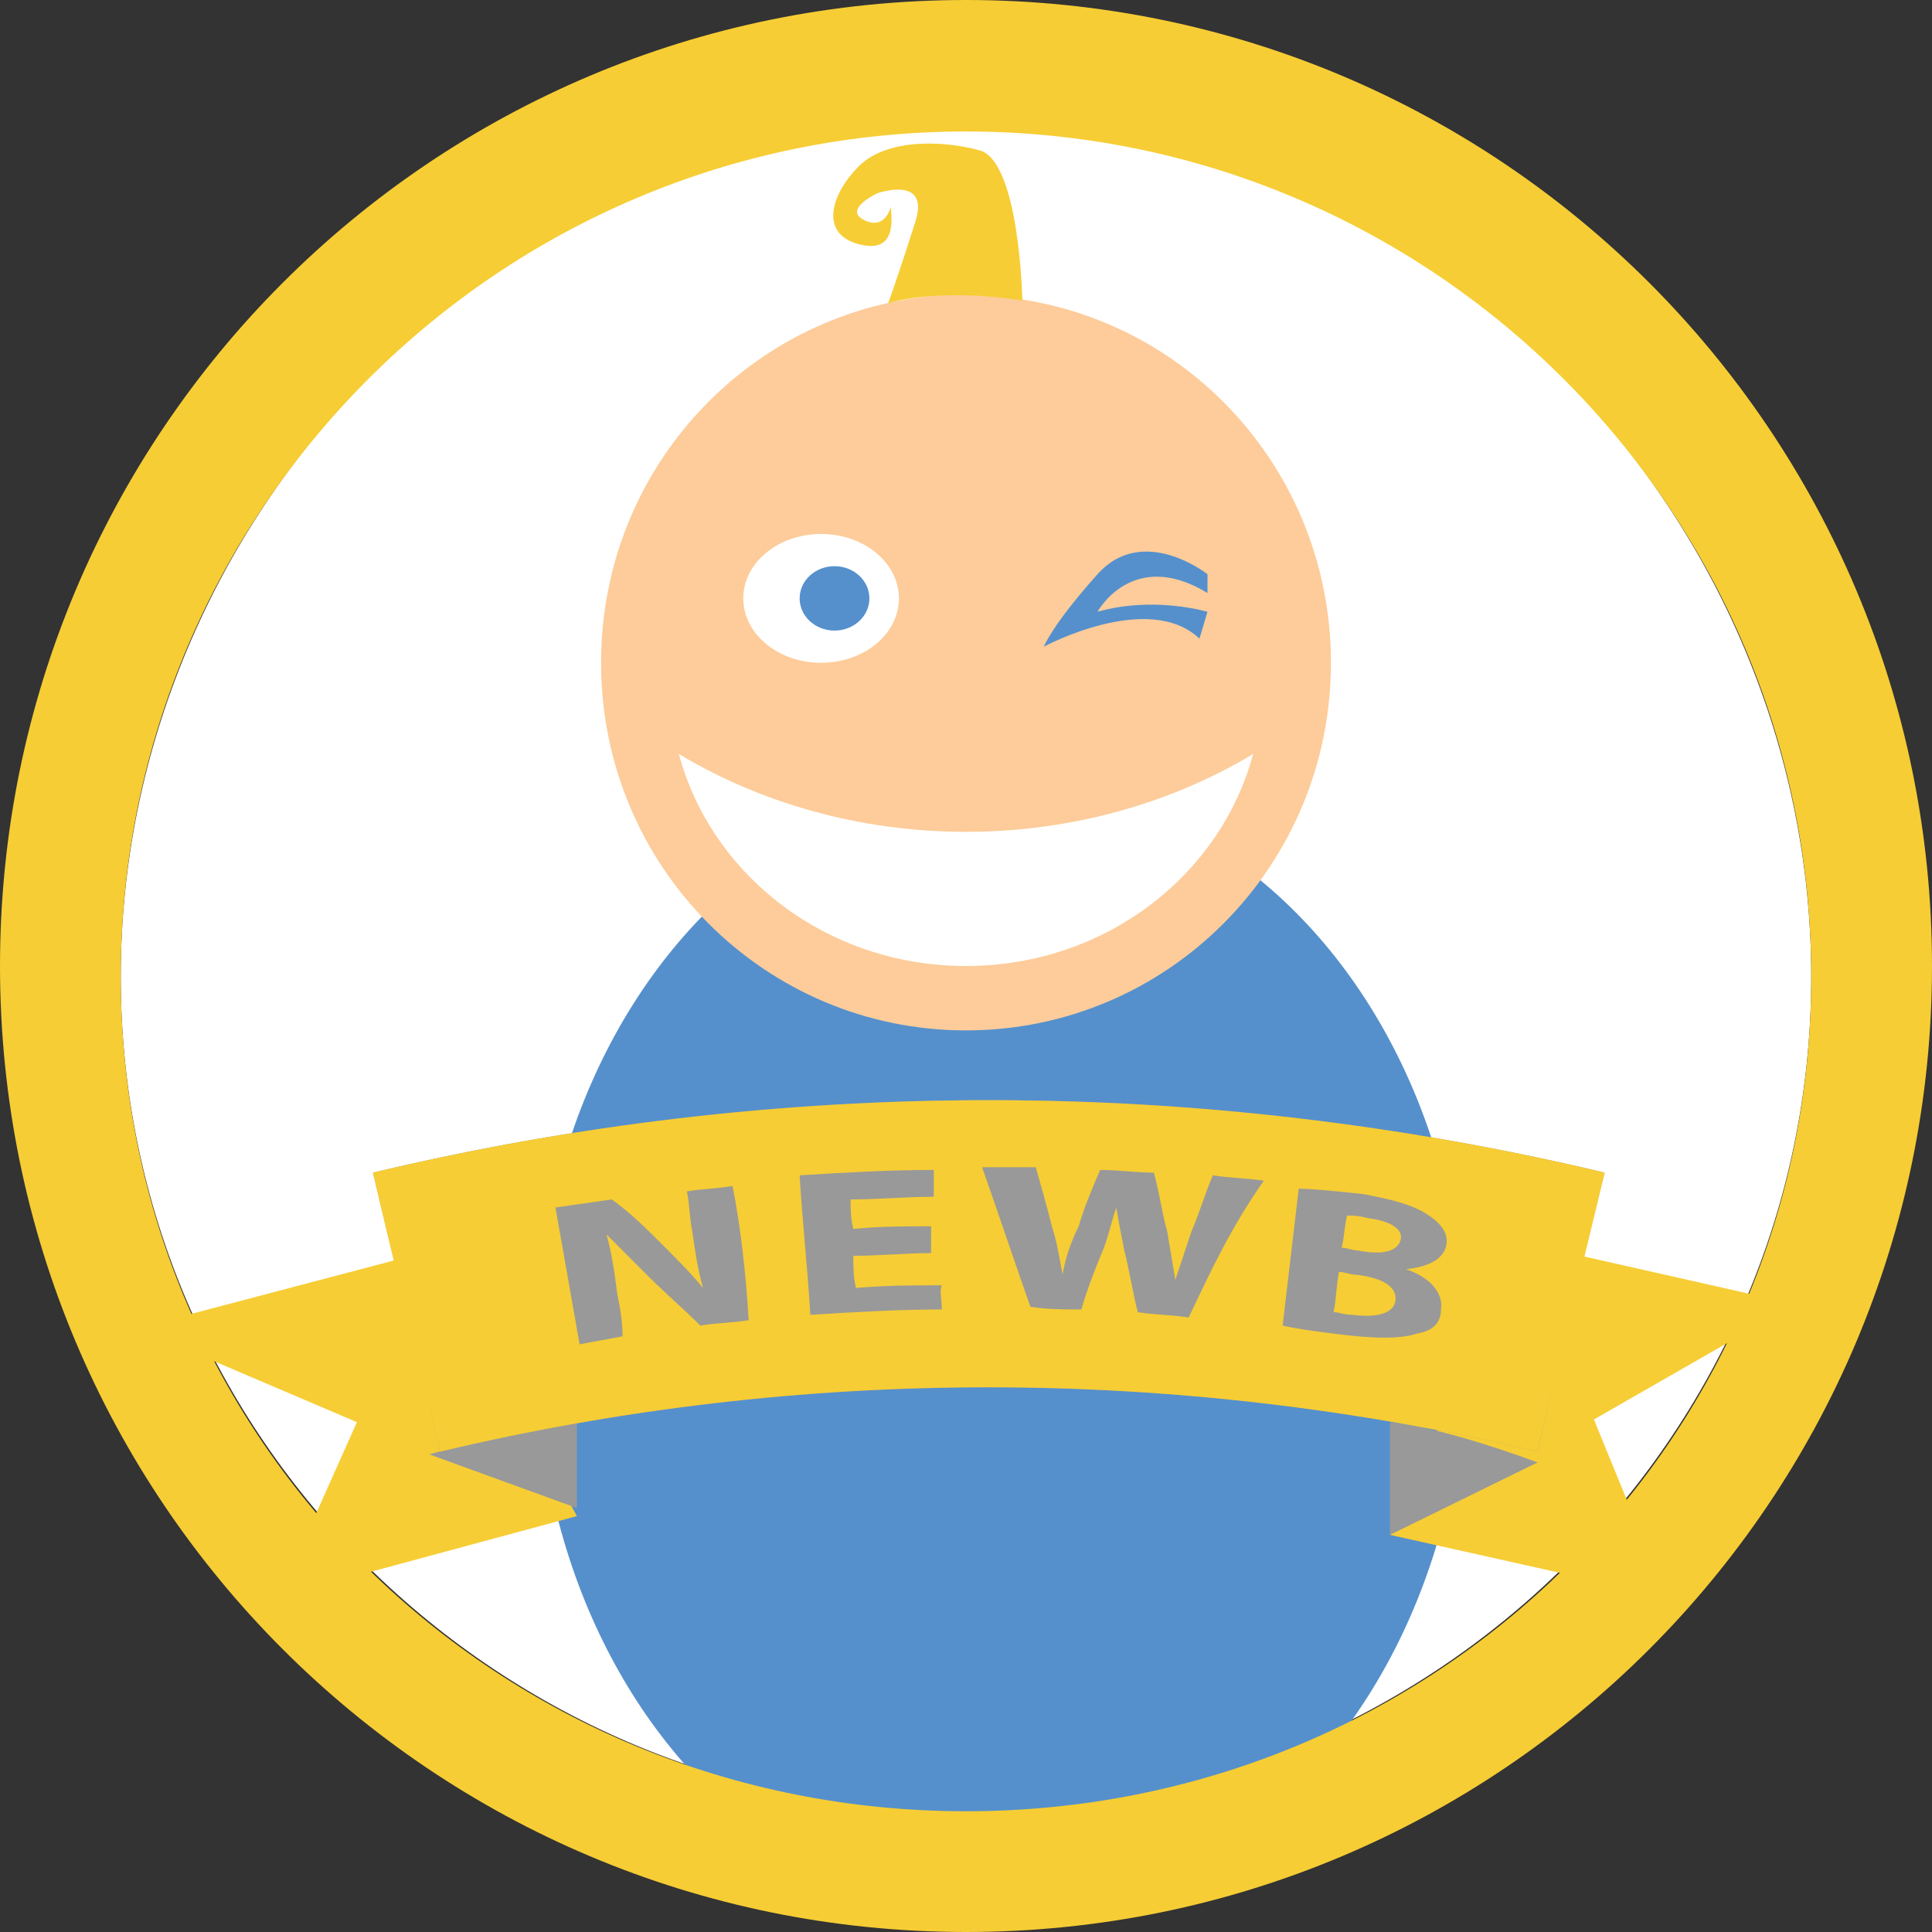 <?xml version="1.0" encoding="utf-8"?>
<!-- Generator: Adobe Illustrator 18.1.0, SVG Export Plug-In . SVG Version: 6.00 Build 0)  -->
<svg version="1.1" id="Layer_1" xmlns="http://www.w3.org/2000/svg" xmlns:xlink="http://www.w3.org/1999/xlink" x="0px" y="0px"
	 viewBox="0 0 72 72" enable-background="new 0 0 72 72" xml:space="preserve">
<rect x="0" y="0" width="72" height="72" fill="#333333" stroke="none"/>
<path fill="#FFFFFF" d="M67.5,36.4c0,17.2-14.1,31.1-31.5,31.1c-17.4,0-31.5-13.9-31.5-31.1C4.5,19.3,18.6,4.5,36,4.5
	C53.4,4.5,67.5,19.3,67.5,36.4z"/>
<ellipse fill="#5590CC" cx="37.3" cy="50.3" rx="17.3" ry="21.1"/>
<polygon fill="#F6CD34" points="5.1,49.5 13.3,53 10.4,59.5 21.5,56.5 16.1,46.6 "/>
<polygon fill="#F6CD34" points="62.1,59.5 59.4,52.9 66.9,48.6 56.7,46.3 51.8,57.2 "/>
<path fill="#999999" d="M21.5,56.2V53c0,0-1.7,0.1-5.5,1.2L21.5,56.2z"/>
<path fill="#999999" d="M51.8,57.2V53c0,0,1.7,0.1,5.5,1.5L51.8,57.2z"/>
<path fill="#FDCC9A" d="M49.6,24.7c0,7.6-6.1,13.7-13.6,13.7s-13.6-6.1-13.6-13.7c0-7.3,5.6-13.2,12.7-13.7c0.1,0,0.3,0,0.4,0
	c0.2,0,0.3,0,0.5,0C43.5,11,49.6,17.1,49.6,24.7z"/>
<path fill="#F6CD34" d="M33.2,7.7c0,0-0.2,0.9-1,0.5c-0.8-0.4,0.5-1,0.5-1s2-0.7,1.4,1.1c-0.6,1.9-1,3-1,3s1.8-0.6,5-0.1
	c0,0-0.1-5.2-1.6-5.6C35,5.2,33,5.2,32,6.2c-1,1-1.5,2.5,0,2.9C33.5,9.5,33.2,8,33.2,7.7z"/>
<path fill="#FFFFFF" d="M36,31c-4,0-7.7-1.1-10.7-2.9C26.5,32.6,30.8,36,36,36s9.5-3.4,10.7-7.9C43.7,29.9,40,31,36,31z"/>
<ellipse fill="#FFFFFF" cx="30.6" cy="22.3" rx="2.9" ry="2.4"/>
<ellipse fill="#5590CC" cx="31.1" cy="22.3" rx="1.3" ry="1.2"/>
<path fill="#F6CD34" d="M36,0C16.1,0,0,16.1,0,36c0,19.9,16.1,36,36,36c19.9,0,36-16.1,36-36C72,16.1,55.9,0,36,0z M36,67.5
	c-17.4,0-31.5-13.7-31.5-31.1C4.5,19,18.6,4.9,36,4.9c17.4,0,31.5,14.1,31.5,31.5C67.5,53.8,53.4,67.5,36,67.5z"/>
<g>
	<path fill="#999999" d="M57.3,54.1c-13.4-3.2-27.4-3.2-40.9,0c-0.8-3.5-1.7-7-2.5-10.4c15.1-3.6,30.8-3.6,45.9,0
		C58.9,47.2,58.1,50.6,57.3,54.1z"/>
</g>
<g>
	<g>
		<path fill="#F6CD34" d="M52.2,46.2c0.1-0.4-0.4-0.7-1.2-0.8c-0.4-0.1-0.6-0.1-0.8-0.1c-0.1,0.4-0.1,0.8-0.2,1.2
			c0.2,0,0.4,0.1,0.6,0.1C51.6,46.8,52.1,46.6,52.2,46.2z"/>
		<path fill="#F6CD34" d="M50.5,47.5c-0.2,0-0.4-0.1-0.6-0.1c-0.1,0.5-0.1,1-0.2,1.5c0.2,0,0.4,0.1,0.7,0.1c0.8,0.1,1.5,0,1.6-0.5
			C52.1,47.9,51.4,47.6,50.5,47.5z"/>
		<path fill="#F6CD34" d="M13.9,43.7c0.8,3.5,1.7,7,2.5,10.4c13.4-3.2,27.4-3.2,40.9,0c0.8-3.5,1.7-7,2.5-10.4
			C44.7,40.1,29,40.1,13.9,43.7z M27.9,49.2c-0.6,0.1-1.2,0.1-1.8,0.2c-0.6-0.6-1.3-1.2-1.9-1.8c-0.5-0.5-1.1-1.1-1.6-1.6
			c0,0,0,0,0,0c0.2,0.7,0.3,1.4,0.4,2.2c0.1,0.5,0.2,1,0.2,1.6c-0.5,0.1-1.1,0.2-1.6,0.3c-0.3-1.7-0.6-3.4-0.9-5.1
			c0.7-0.1,1.4-0.2,2.1-0.3c0.7,0.5,1.3,1.1,1.9,1.7c0.5,0.5,1.1,1.1,1.5,1.6c0,0,0,0,0,0c-0.2-0.7-0.3-1.4-0.4-2.1
			c-0.1-0.5-0.1-1-0.2-1.5c0.6-0.1,1.1-0.1,1.7-0.2C27.6,45.7,27.8,47.5,27.9,49.2z M35.1,48.8c-1.6,0-3.3,0.1-4.9,0.2
			c-0.1-1.7-0.3-3.5-0.4-5.2c1.7-0.1,3.3-0.2,5-0.2c0,0.3,0,0.6,0,1c-1,0-2.1,0.1-3.1,0.1c0,0.4,0,0.7,0.1,1.1
			c1-0.1,1.9-0.1,2.9-0.1c0,0.3,0,0.6,0,1c-1,0-1.9,0.1-2.9,0.1c0,0.4,0,0.8,0.1,1.2c1.1-0.1,2.1-0.1,3.2-0.1
			C35,48.1,35.1,48.4,35.1,48.8z M44.3,49.1C43.7,49,43,49,42.4,48.9c-0.2-0.8-0.3-1.5-0.5-2.3c-0.1-0.5-0.2-1-0.3-1.6c0,0,0,0,0,0
			c-0.2,0.6-0.3,1.1-0.5,1.6c-0.3,0.7-0.6,1.5-0.8,2.2c-0.6,0-1.3,0-1.9-0.1c-0.6-1.7-1.2-3.5-1.8-5.2c0.7,0,1.3,0,2,0
			c0.2,0.7,0.4,1.4,0.6,2.2c0.2,0.6,0.3,1.3,0.4,1.8c0,0,0,0,0,0c0.1-0.6,0.3-1.2,0.6-1.8c0.2-0.7,0.5-1.4,0.8-2.1
			c0.7,0,1.3,0.1,2,0.1c0.2,0.7,0.3,1.5,0.5,2.2c0.1,0.6,0.2,1.2,0.3,1.8c0,0,0,0,0,0c0.2-0.6,0.4-1.2,0.6-1.8
			c0.3-0.7,0.5-1.4,0.8-2.1c0.6,0.1,1.2,0.1,1.9,0.2C45.9,45.7,45.1,47.4,44.3,49.1z M52.8,49.7c-0.6,0.2-1.6,0.2-3.1,0
			c-0.8-0.1-1.5-0.2-1.9-0.3c0.2-1.7,0.4-3.4,0.6-5.1c0.5,0,1.5,0.1,2.4,0.2c1.1,0.2,1.8,0.4,2.3,0.7c0.5,0.3,0.9,0.7,0.8,1.2
			c-0.1,0.5-0.6,0.8-1.5,0.9c0,0,0,0,0,0c0.9,0.3,1.4,0.9,1.3,1.5C53.7,49.3,53.4,49.6,52.8,49.7z"/>
	</g>
</g>
<path fill="#5590CC" d="M45,20"/>
<path fill="#5590CC" d="M45,21.4c0,0-2.4-1.9-4.1,0c-1.7,1.9-2,2.7-2,2.7s3.9-2.1,5.8-0.3l0.3-1c0,0-2-0.6-4.1,0
	c0,0,1.3-2.4,4.1-0.7V21.4z"/>
<g>
</g>
<g>
</g>
<g>
</g>
<g>
</g>
<g>
</g>
<g>
</g>
<g>
</g>
<g>
</g>
<g>
</g>
<g>
</g>
<g>
</g>
<g>
</g>
<g>
</g>
<g>
</g>
<g>
</g>
</svg>
